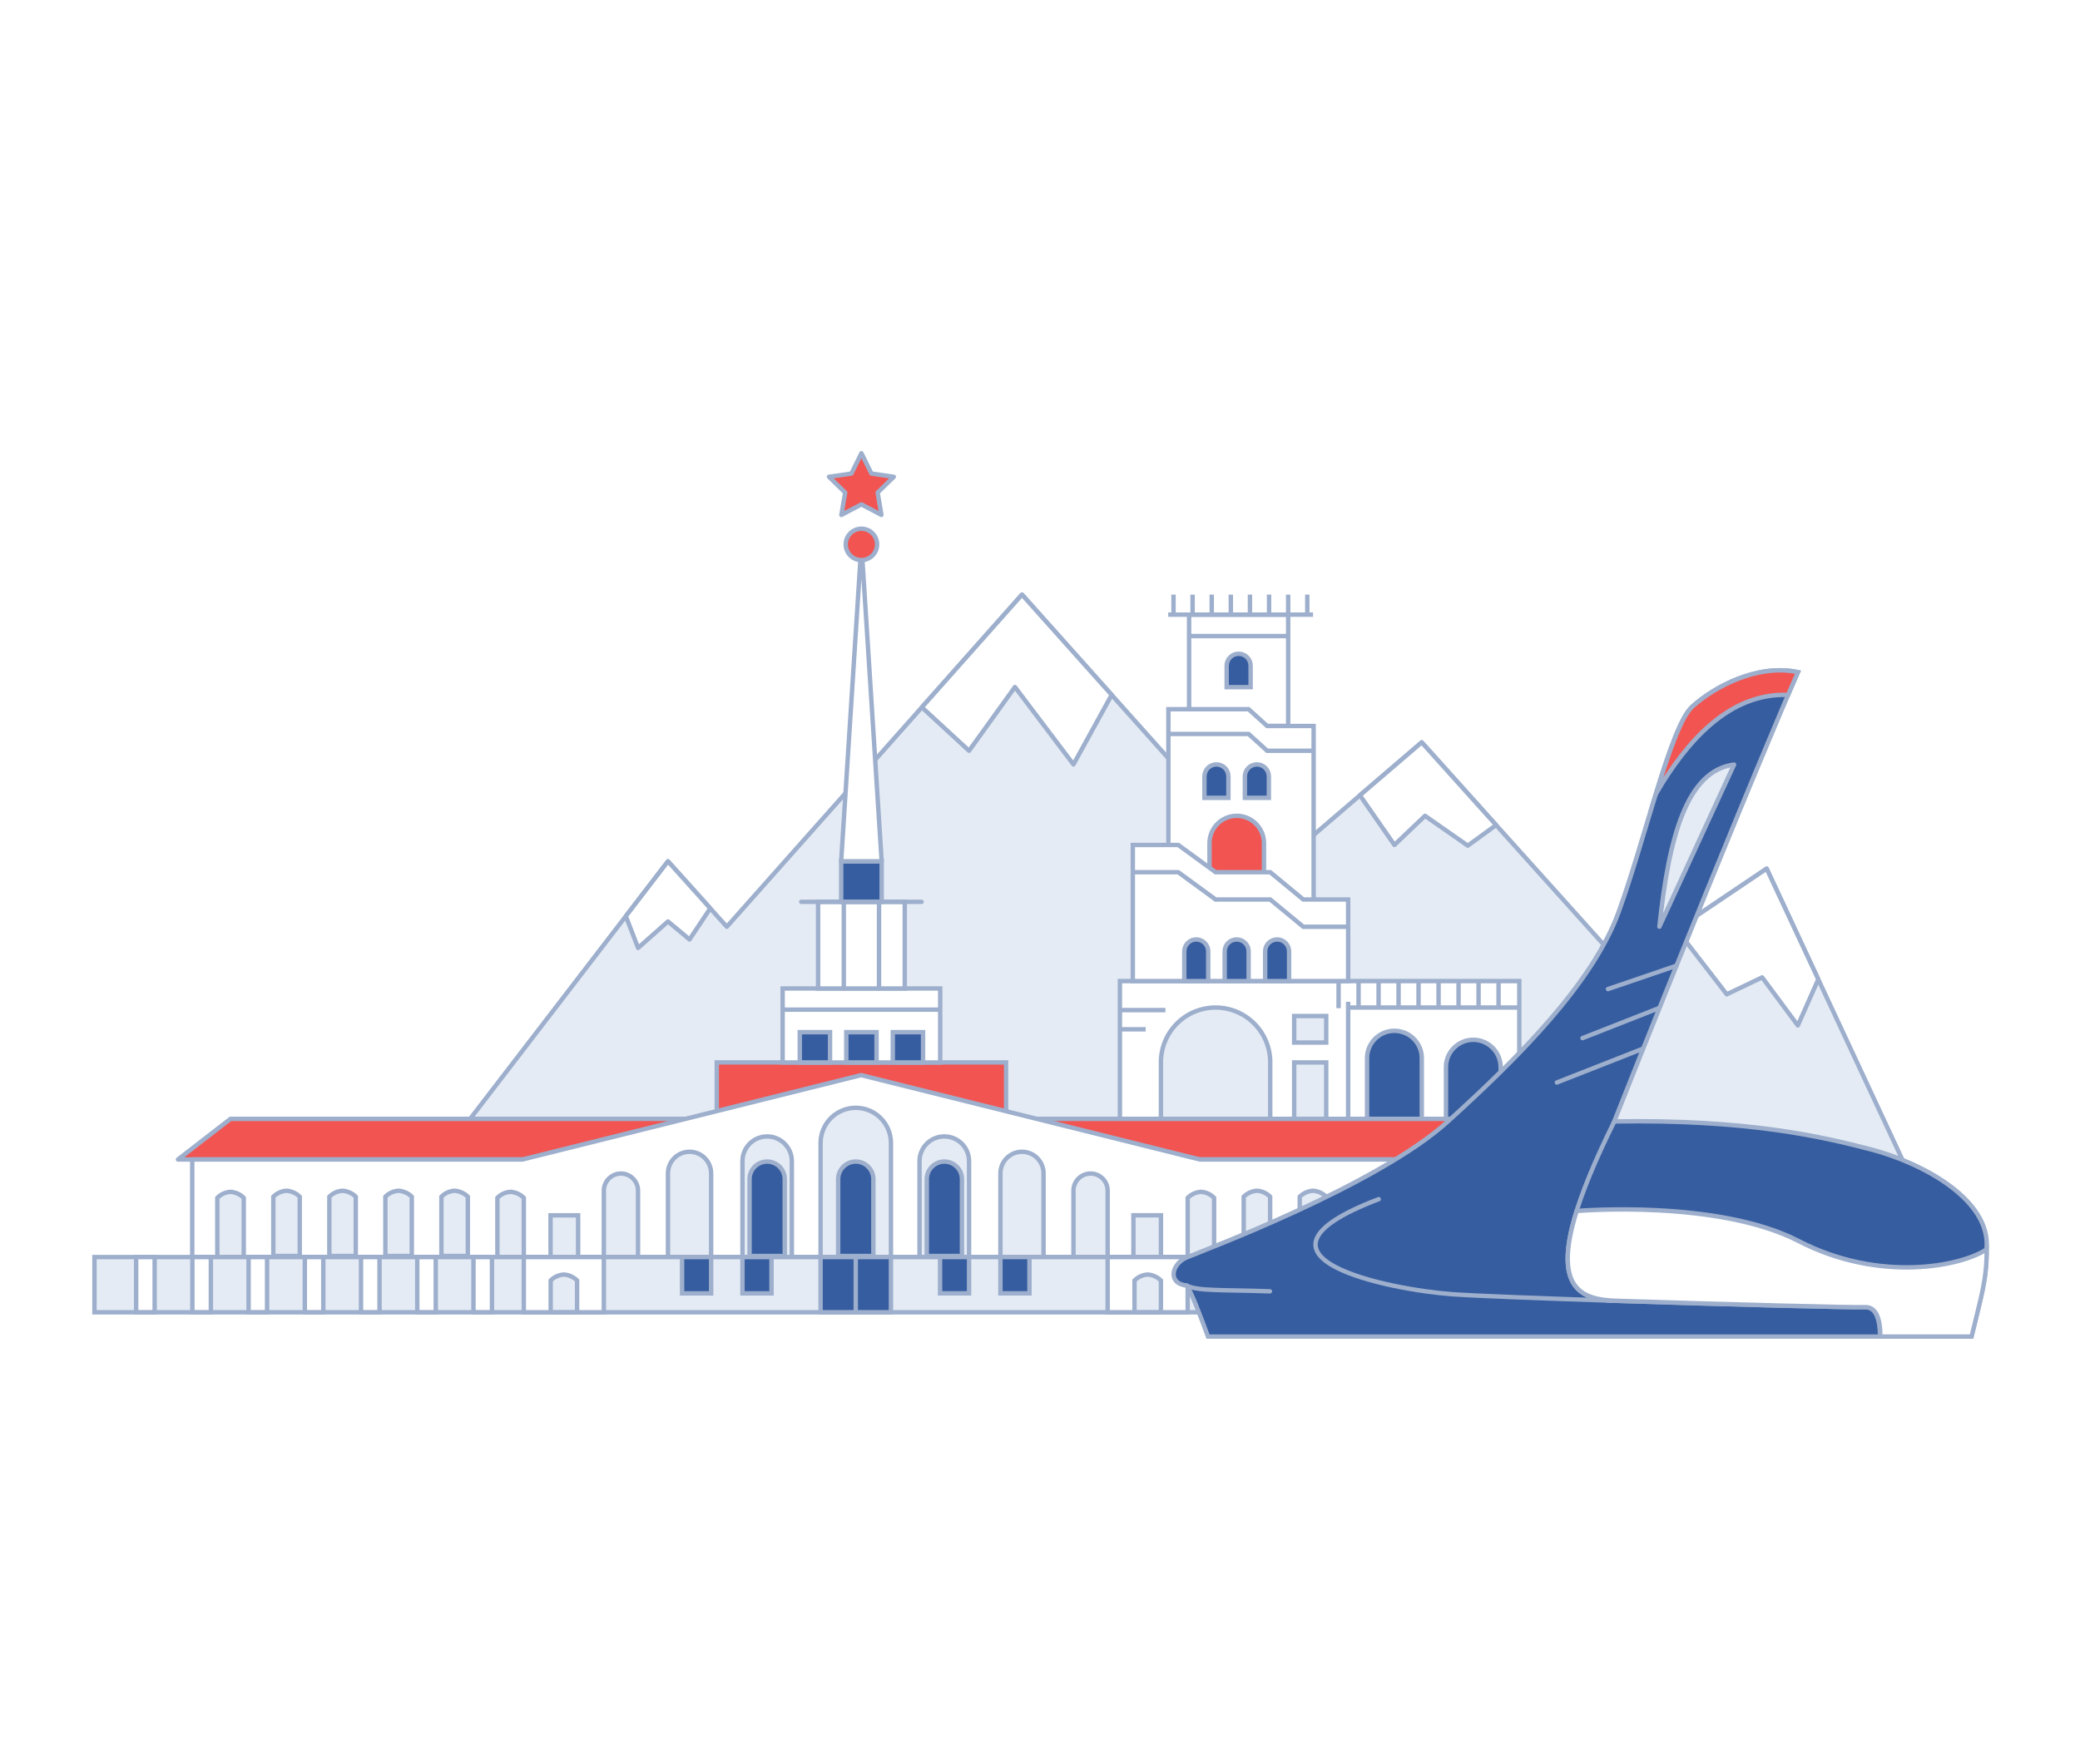 <svg width="283" height="240" viewBox="0 0 283 240" fill="none" xmlns="http://www.w3.org/2000/svg">
<g filter="url(#filter0_dd_202_2309)">
<g filter="url(#filter1_dd_202_2309)">
<path d="M90.883 112.414L61.845 150.216L260.87 157.38L240.366 113.411L220.766 126.611L193.436 96.229L172.825 113.897L139.049 76.13L98.888 121.317L90.883 112.414Z" fill="#E4EBF5" stroke="#9DAFCC" stroke-width="0.6" stroke-linecap="round" stroke-linejoin="round"/>
<path d="M247.391 128.472L240.366 113.411L228.105 121.667L234.941 130.508L239.755 128.202L244.609 134.746L247.391 128.472Z" fill="white" stroke="#9DAFCC" stroke-width="0.6" stroke-linecap="round" stroke-linejoin="round"/>
<path d="M175.265 78.854H161.786V94.005H175.265V78.854Z" fill="white" stroke="#9DAFCC" stroke-width="0.6" stroke-miterlimit="10"/>
<path d="M178.73 94.004H172.402L169.885 91.721H158.969V118.598H178.73V94.004Z" fill="white" stroke="#9DAFCC" stroke-width="0.6" stroke-miterlimit="10"/>
<path d="M158.969 95.088H169.885L172.402 97.371H178.73" fill="white"/>
<path d="M158.969 95.088H169.885L172.402 97.371H178.73" stroke="#9DAFCC" stroke-width="0.6" stroke-miterlimit="10"/>
<path d="M206.712 128.706H152.371V149.843H206.712V128.706Z" fill="white" stroke="#9DAFCC" stroke-width="0.6" stroke-miterlimit="10" stroke-linecap="round"/>
<path d="M165.391 132.306C167.363 132.306 169.254 133.091 170.648 134.486C172.042 135.88 172.825 137.772 172.825 139.744V149.843H157.953V139.744C157.953 137.771 158.737 135.879 160.131 134.484C161.526 133.089 163.418 132.306 165.391 132.306Z" fill="#E4EBF5" stroke="#9DAFCC" stroke-width="0.6" stroke-miterlimit="10"/>
<path d="M189.728 135.47C190.714 135.47 191.659 135.861 192.356 136.558C193.054 137.255 193.445 138.2 193.445 139.186V149.843H185.998V139.186C185.998 138.697 186.095 138.213 186.283 137.762C186.471 137.31 186.746 136.9 187.093 136.555C187.439 136.209 187.85 135.936 188.303 135.75C188.755 135.564 189.239 135.468 189.728 135.47Z" fill="#365DA0" stroke="#9DAFCC" stroke-width="0.6" stroke-miterlimit="10"/>
<path d="M168.258 106.22C169.245 106.222 170.19 106.614 170.887 107.312C171.584 108.009 171.975 108.955 171.975 109.942V120.58H164.56V109.942C164.56 108.959 164.948 108.015 165.641 107.318C166.334 106.621 167.276 106.226 168.258 106.22Z" fill="#F25451" stroke="#9DAFCC" stroke-width="0.6" stroke-miterlimit="10"/>
<path d="M200.452 136.692C201.438 136.692 202.384 137.084 203.081 137.781C203.779 138.477 204.172 139.423 204.173 140.409V149.847H196.735V140.409C196.735 139.423 197.126 138.478 197.823 137.781C198.52 137.084 199.466 136.692 200.452 136.692Z" fill="#365DA0" stroke="#9DAFCC" stroke-width="0.6" stroke-miterlimit="10"/>
<path d="M180.443 139.775H176.083V149.843H180.443V139.775Z" fill="#E4EBF5" stroke="#9DAFCC" stroke-width="0.6" stroke-miterlimit="10"/>
<path d="M180.443 133.461H176.083V137.07H180.443V133.461Z" fill="#E4EBF5" stroke="#9DAFCC" stroke-width="0.6" stroke-miterlimit="10"/>
<path d="M183.427 131.524V149.843" stroke="#9DAFCC" stroke-width="0.6" stroke-miterlimit="10"/>
<path d="M183.427 132.306H206.712" stroke="#9DAFCC" stroke-width="0.6" stroke-miterlimit="10"/>
<path d="M182.124 128.625V132.391" stroke="#9DAFCC" stroke-width="0.6" stroke-miterlimit="10"/>
<path d="M184.843 128.625V132.391" stroke="#9DAFCC" stroke-width="0.6" stroke-miterlimit="10"/>
<path d="M187.566 128.625V132.391" stroke="#9DAFCC" stroke-width="0.6" stroke-miterlimit="10"/>
<path d="M190.285 128.625V132.391" stroke="#9DAFCC" stroke-width="0.6" stroke-miterlimit="10"/>
<path d="M193.004 128.625V132.391" stroke="#9DAFCC" stroke-width="0.6" stroke-miterlimit="10"/>
<path d="M195.728 128.625V132.391" stroke="#9DAFCC" stroke-width="0.6" stroke-miterlimit="10"/>
<path d="M198.447 128.625V132.391" stroke="#9DAFCC" stroke-width="0.6" stroke-miterlimit="10"/>
<path d="M201.171 128.625V132.391" stroke="#9DAFCC" stroke-width="0.6" stroke-miterlimit="10"/>
<path d="M203.89 128.625V132.391" stroke="#9DAFCC" stroke-width="0.6" stroke-miterlimit="10"/>
<path d="M159.665 76.13V78.854" stroke="#9DAFCC" stroke-width="0.6" stroke-miterlimit="10"/>
<path d="M162.263 76.13V78.854" stroke="#9DAFCC" stroke-width="0.6" stroke-miterlimit="10"/>
<path d="M164.865 76.13V78.854" stroke="#9DAFCC" stroke-width="0.6" stroke-miterlimit="10"/>
<path d="M167.463 76.13V78.854" stroke="#9DAFCC" stroke-width="0.6" stroke-miterlimit="10"/>
<path d="M170.065 76.13V78.854" stroke="#9DAFCC" stroke-width="0.6" stroke-miterlimit="10"/>
<path d="M172.667 76.13V78.854" stroke="#9DAFCC" stroke-width="0.6" stroke-miterlimit="10"/>
<path d="M175.265 76.13V78.854" stroke="#9DAFCC" stroke-width="0.6" stroke-miterlimit="10"/>
<path d="M177.867 76.13V78.854" stroke="#9DAFCC" stroke-width="0.6" stroke-miterlimit="10"/>
<path d="M152.371 132.656H158.564" stroke="#9DAFCC" stroke-width="0.6" stroke-miterlimit="10"/>
<path d="M152.371 135.267H155.881" stroke="#9DAFCC" stroke-width="0.6" stroke-miterlimit="10"/>
<path d="M183.427 117.609H177.319L172.825 113.897H165.391L160.312 110.189H154.128V128.706H183.427V117.609Z" fill="white" stroke="#9DAFCC" stroke-width="0.6" stroke-miterlimit="10"/>
<path d="M162.762 123.043C163.193 123.043 163.607 123.214 163.912 123.519C164.218 123.824 164.389 124.238 164.389 124.67V128.715H161.13V124.67C161.13 124.456 161.173 124.244 161.255 124.046C161.337 123.848 161.457 123.669 161.609 123.518C161.76 123.366 161.94 123.247 162.138 123.165C162.336 123.084 162.548 123.042 162.762 123.043Z" fill="#365DA0" stroke="#9DAFCC" stroke-width="0.6" stroke-miterlimit="10"/>
<path d="M168.258 123.043C168.69 123.043 169.104 123.214 169.409 123.519C169.714 123.824 169.885 124.238 169.885 124.67V128.715H166.627V124.67C166.627 124.456 166.669 124.244 166.751 124.046C166.833 123.848 166.954 123.669 167.105 123.518C167.257 123.366 167.436 123.247 167.635 123.165C167.832 123.084 168.044 123.042 168.258 123.043Z" fill="#365DA0" stroke="#9DAFCC" stroke-width="0.6" stroke-miterlimit="10"/>
<path d="M173.76 123.043C173.973 123.042 174.186 123.084 174.383 123.165C174.582 123.247 174.761 123.366 174.913 123.518C175.064 123.669 175.185 123.848 175.267 124.046C175.349 124.244 175.391 124.456 175.391 124.67V128.715H172.133V124.67C172.133 124.238 172.304 123.824 172.609 123.519C172.914 123.214 173.328 123.043 173.76 123.043Z" fill="#365DA0" stroke="#9DAFCC" stroke-width="0.6" stroke-miterlimit="10"/>
<path d="M165.503 99.231C165.936 99.231 166.351 99.403 166.657 99.709C166.963 100.015 167.135 100.43 167.135 100.863V103.78H163.872V100.863C163.872 100.43 164.044 100.015 164.35 99.709C164.656 99.403 165.07 99.231 165.503 99.231Z" fill="#365DA0" stroke="#9DAFCC" stroke-width="0.6" stroke-miterlimit="10"/>
<path d="M171.009 99.231C171.442 99.231 171.857 99.403 172.163 99.709C172.469 100.015 172.64 100.43 172.64 100.863V103.78H169.377V100.863C169.377 100.43 169.55 100.015 169.855 99.709C170.161 99.403 170.576 99.231 171.009 99.231Z" fill="#365DA0" stroke="#9DAFCC" stroke-width="0.6" stroke-miterlimit="10"/>
<path d="M168.528 84.175C168.742 84.175 168.954 84.218 169.152 84.3C169.35 84.382 169.529 84.502 169.68 84.653C169.831 84.805 169.951 84.985 170.032 85.183C170.114 85.381 170.155 85.593 170.155 85.807V88.719H166.896V85.807C166.896 85.592 166.938 85.38 167.02 85.182C167.101 84.984 167.221 84.803 167.373 84.652C167.525 84.5 167.705 84.38 167.903 84.298C168.101 84.216 168.314 84.175 168.528 84.175Z" fill="#365DA0" stroke="#9DAFCC" stroke-width="0.6" stroke-miterlimit="10"/>
<path d="M154.128 113.897H160.312L165.391 117.609H172.825L177.319 121.317H183.427" stroke="#9DAFCC" stroke-width="0.6" stroke-miterlimit="10"/>
<path d="M161.786 81.771H175.265" stroke="#9DAFCC" stroke-width="0.6" stroke-miterlimit="10"/>
<path d="M158.946 78.854H178.649" stroke="#9DAFCC" stroke-width="0.6" stroke-miterlimit="10"/>
<path d="M136.888 139.775H97.521V149.843H136.888V139.775Z" fill="#F25451" stroke="#9DAFCC" stroke-width="0.6" stroke-miterlimit="10" stroke-linecap="round"/>
<path d="M127.921 129.712H106.483V139.78H127.921V129.712Z" fill="white" stroke="#9DAFCC" stroke-width="0.6" stroke-miterlimit="10" stroke-linecap="round"/>
<path d="M123.099 117.924H111.31V129.712H123.099V117.924Z" fill="white" stroke="#9DAFCC" stroke-width="0.6" stroke-miterlimit="10" stroke-linecap="round"/>
<path d="M31.359 147.452H208.649V152.975H24.213L31.359 147.452Z" fill="#F25451" stroke="#9DAFCC" stroke-width="0.6" stroke-linejoin="round"/>
<path d="M163.234 152.975L117.162 141.501L71.09 152.975H26.155V166.256H206.712V152.975H163.234Z" fill="white" stroke="#9DAFCC" stroke-width="0.6" stroke-linecap="round" stroke-linejoin="round"/>
<path d="M116.434 145.946C117.703 145.946 118.92 146.45 119.818 147.348C120.716 148.245 121.22 149.463 121.22 150.733V166.256H111.647V150.733C111.647 149.463 112.151 148.245 113.049 147.348C113.947 146.45 115.164 145.946 116.434 145.946Z" fill="#E4EBF5" stroke="#9DAFCC" stroke-width="0.6" stroke-miterlimit="10"/>
<path d="M128.492 149.843C129.383 149.844 130.237 150.199 130.867 150.829C131.496 151.459 131.849 152.314 131.849 153.205V166.238H125.108V153.205C125.108 152.761 125.196 152.322 125.366 151.913C125.536 151.503 125.786 151.132 126.101 150.819C126.415 150.507 126.788 150.26 127.199 150.092C127.609 149.925 128.049 149.84 128.492 149.843Z" fill="#E4EBF5" stroke="#9DAFCC" stroke-width="0.6" stroke-miterlimit="10"/>
<path d="M139.05 151.928C139.827 151.928 140.573 152.237 141.123 152.786C141.673 153.335 141.983 154.081 141.984 154.858V166.256H136.115V154.858C136.115 154.473 136.191 154.092 136.338 153.736C136.486 153.38 136.702 153.057 136.975 152.785C137.247 152.513 137.571 152.297 137.927 152.15C138.283 152.003 138.664 151.928 139.05 151.928Z" fill="#E4EBF5" stroke="#9DAFCC" stroke-width="0.6" stroke-miterlimit="10"/>
<path d="M148.38 154.89C148.685 154.89 148.988 154.95 149.27 155.067C149.552 155.184 149.809 155.356 150.024 155.572C150.24 155.788 150.411 156.045 150.528 156.327C150.645 156.61 150.704 156.912 150.703 157.218V166.256H146.052V157.218C146.052 156.6 146.297 156.008 146.734 155.572C147.17 155.135 147.762 154.89 148.38 154.89Z" fill="#E4EBF5" stroke="#9DAFCC" stroke-width="0.6" stroke-miterlimit="10"/>
<path d="M161.593 158.198V166.256H165.189V158.198C164.715 157.707 164.072 157.415 163.391 157.38C162.713 157.428 162.075 157.718 161.593 158.198Z" fill="#E4EBF5" stroke="#9DAFCC" stroke-width="0.6" stroke-miterlimit="10"/>
<path d="M169.216 158.045V166.103H172.811V158.045C172.336 157.556 171.694 157.266 171.014 157.231C170.336 157.278 169.698 157.566 169.216 158.045Z" fill="#E4EBF5" stroke="#9DAFCC" stroke-width="0.6" stroke-miterlimit="10"/>
<path d="M176.838 158.045V166.103H180.434V158.045C179.957 157.559 179.316 157.268 178.636 157.231C177.958 157.277 177.32 157.566 176.838 158.045Z" fill="#E4EBF5" stroke="#9DAFCC" stroke-width="0.6" stroke-miterlimit="10"/>
<path d="M184.461 158.045V166.103H188.056V158.045C187.58 157.559 186.938 157.268 186.258 157.231C185.581 157.277 184.942 157.566 184.461 158.045Z" fill="white" stroke="#9DAFCC" stroke-width="0.6" stroke-miterlimit="10"/>
<path d="M192.083 158.045V166.103H195.679V158.045C195.201 157.56 194.561 157.27 193.881 157.231C193.203 157.277 192.565 157.566 192.083 158.045Z" fill="white" stroke="#9DAFCC" stroke-width="0.6" stroke-miterlimit="10"/>
<path d="M199.701 158.198V166.256H203.297V158.198C202.823 157.707 202.18 157.415 201.499 157.38C200.821 157.428 200.183 157.718 199.701 158.198Z" fill="white" stroke="#9DAFCC" stroke-width="0.6" stroke-miterlimit="10"/>
<path d="M154.209 166.252H157.957V160.571H154.209V166.252Z" fill="#E4EBF5" stroke="#9DAFCC" stroke-width="0.6" stroke-miterlimit="10"/>
<path d="M104.375 149.843C103.934 149.843 103.497 149.929 103.09 150.098C102.682 150.267 102.312 150.515 102 150.827C101.688 151.14 101.441 151.511 101.272 151.918C101.104 152.326 101.018 152.763 101.018 153.204V166.238H107.737V153.204C107.737 152.313 107.383 151.457 106.752 150.827C106.122 150.197 105.267 149.843 104.375 149.843Z" fill="#E4EBF5" stroke="#9DAFCC" stroke-width="0.6" stroke-miterlimit="10"/>
<path d="M93.818 151.928C93.433 151.928 93.051 152.003 92.695 152.15C92.339 152.297 92.016 152.513 91.743 152.785C91.471 153.057 91.254 153.38 91.106 153.736C90.959 154.092 90.883 154.473 90.883 154.858V166.256H96.753V154.858C96.751 154.081 96.442 153.335 95.892 152.786C95.341 152.237 94.595 151.928 93.818 151.928Z" fill="#E4EBF5" stroke="#9DAFCC" stroke-width="0.6" stroke-miterlimit="10"/>
<path d="M84.487 154.89C83.87 154.89 83.278 155.135 82.841 155.572C82.405 156.008 82.159 156.6 82.159 157.218V166.256H86.807V157.218C86.807 156.602 86.563 156.011 86.128 155.575C85.693 155.138 85.103 154.892 84.487 154.89Z" fill="#E4EBF5" stroke="#9DAFCC" stroke-width="0.6" stroke-miterlimit="10"/>
<path d="M71.27 158.198V166.256H67.674V158.198C68.148 157.707 68.791 157.415 69.472 157.38C70.15 157.426 70.789 157.717 71.27 158.198Z" fill="#E4EBF5" stroke="#9DAFCC" stroke-width="0.6" stroke-miterlimit="10"/>
<path d="M63.652 158.045V166.103H60.056V158.045C60.531 157.556 61.173 157.266 61.854 157.231C62.532 157.278 63.17 157.566 63.652 158.045Z" fill="#E4EBF5" stroke="#9DAFCC" stroke-width="0.6" stroke-miterlimit="10"/>
<path d="M56.029 158.045V166.103H52.434V158.045C52.909 157.556 53.551 157.266 54.232 157.231C54.909 157.278 55.547 157.566 56.029 158.045Z" fill="#E4EBF5" stroke="#9DAFCC" stroke-width="0.6" stroke-miterlimit="10"/>
<path d="M48.407 158.045V166.103H44.811V158.045C45.288 157.559 45.929 157.268 46.609 157.231C47.287 157.277 47.925 157.566 48.407 158.045Z" fill="#E4EBF5" stroke="#9DAFCC" stroke-width="0.6" stroke-miterlimit="10"/>
<path d="M40.784 158.045V166.103H37.189V158.045C37.665 157.559 38.307 157.268 38.986 157.231C39.664 157.277 40.303 157.566 40.784 158.045Z" fill="#E4EBF5" stroke="#9DAFCC" stroke-width="0.6" stroke-miterlimit="10"/>
<path d="M33.162 158.198V166.256H29.566V158.198C30.043 157.711 30.684 157.419 31.364 157.38C32.042 157.426 32.681 157.717 33.162 158.198Z" fill="#E4EBF5" stroke="#9DAFCC" stroke-width="0.6" stroke-miterlimit="10"/>
<path d="M78.659 160.575H74.91V166.256H78.659V160.575Z" fill="#E4EBF5" stroke="#9DAFCC" stroke-width="0.6" stroke-miterlimit="10"/>
<path d="M116.434 153.259C115.798 153.259 115.189 153.511 114.74 153.96C114.291 154.41 114.038 155.019 114.038 155.654V166.103H118.829V155.636C118.824 155.004 118.57 154.399 118.121 153.954C117.672 153.508 117.066 153.259 116.434 153.259Z" fill="#365DA0" stroke="#9DAFCC" stroke-width="0.6" stroke-miterlimit="10"/>
<path d="M128.492 153.259C127.857 153.259 127.248 153.511 126.798 153.96C126.349 154.41 126.097 155.019 126.097 155.654V166.103H130.883V155.636C130.879 155.005 130.625 154.401 130.177 153.955C129.729 153.51 129.124 153.259 128.492 153.259Z" fill="#365DA0" stroke="#9DAFCC" stroke-width="0.6" stroke-miterlimit="10"/>
<path d="M104.375 153.259C103.741 153.26 103.133 153.512 102.685 153.962C102.236 154.411 101.984 155.019 101.984 155.654V166.103H106.771V155.636C106.766 155.004 106.512 154.399 106.063 153.954C105.614 153.508 105.008 153.259 104.375 153.259Z" fill="#365DA0" stroke="#9DAFCC" stroke-width="0.6" stroke-miterlimit="10"/>
<path d="M220.011 166.256H12.852V173.766H220.011V166.256Z" fill="#E4EBF5" stroke="#9DAFCC" stroke-width="0.6" stroke-miterlimit="10"/>
<path d="M82.159 166.256H71.269V173.766H82.159V166.256Z" fill="white" stroke="#9DAFCC" stroke-width="0.6" stroke-miterlimit="10"/>
<path d="M78.519 169.443V173.753H74.924V169.443C75.401 168.957 76.042 168.667 76.721 168.629C77.399 168.675 78.037 168.964 78.519 169.443Z" fill="#E4EBF5" stroke="#9DAFCC" stroke-width="0.6" stroke-miterlimit="10"/>
<path d="M161.593 166.256H150.703V173.766H161.593V166.256Z" fill="white" stroke="#9DAFCC" stroke-width="0.6" stroke-miterlimit="10"/>
<path d="M157.953 169.443V173.753H154.357V169.443C154.834 168.956 155.475 168.666 156.155 168.629C156.833 168.675 157.471 168.964 157.953 169.443Z" fill="#E4EBF5" stroke="#9DAFCC" stroke-width="0.6" stroke-miterlimit="10"/>
<path d="M96.753 166.256H92.802V171.195H96.753V166.256Z" fill="#365DA0" stroke="#9DAFCC" stroke-width="0.6" stroke-miterlimit="10"/>
<path d="M104.969 166.256H101.018V171.195H104.969V166.256Z" fill="#365DA0" stroke="#9DAFCC" stroke-width="0.6" stroke-miterlimit="10"/>
<path d="M111.643 173.762H121.22V166.252H111.643V173.762Z" fill="#365DA0" stroke="#9DAFCC" stroke-width="0.6" stroke-miterlimit="10"/>
<path d="M136.115 171.191H140.065V166.252H136.115V171.191Z" fill="#365DA0" stroke="#9DAFCC" stroke-width="0.6" stroke-miterlimit="10"/>
<path d="M127.899 171.191H131.849V166.252H127.899V171.191Z" fill="#365DA0" stroke="#9DAFCC" stroke-width="0.6" stroke-miterlimit="10"/>
<path d="M66.937 166.256H64.42V173.757H66.937V166.256Z" fill="white" stroke="#9DAFCC" stroke-width="0.6" stroke-miterlimit="10"/>
<path d="M59.288 166.256H56.771V173.757H59.288V166.256Z" fill="white" stroke="#9DAFCC" stroke-width="0.6" stroke-miterlimit="10"/>
<path d="M51.638 166.256H49.121V173.757H51.638V166.256Z" fill="white" stroke="#9DAFCC" stroke-width="0.6" stroke-miterlimit="10"/>
<path d="M43.989 166.256H41.472V173.757H43.989V166.256Z" fill="white" stroke="#9DAFCC" stroke-width="0.6" stroke-miterlimit="10"/>
<path d="M36.339 166.256H33.822V173.757H36.339V166.256Z" fill="white" stroke="#9DAFCC" stroke-width="0.6" stroke-miterlimit="10"/>
<path d="M28.69 166.256H26.173V173.757H28.69V166.256Z" fill="white" stroke="#9DAFCC" stroke-width="0.6" stroke-miterlimit="10"/>
<path d="M21.041 166.256H18.524V173.757H21.041V166.256Z" fill="white" stroke="#9DAFCC" stroke-width="0.6" stroke-miterlimit="10"/>
<path d="M165.93 173.753H168.447V166.252H165.93V173.753Z" fill="white" stroke="#9DAFCC" stroke-width="0.6" stroke-miterlimit="10"/>
<path d="M173.58 173.753H176.097V166.252H173.58V173.753Z" fill="white" stroke="#9DAFCC" stroke-width="0.6" stroke-miterlimit="10"/>
<path d="M181.225 173.753H183.741V166.252H181.225V173.753Z" fill="white" stroke="#9DAFCC" stroke-width="0.6" stroke-miterlimit="10"/>
<path d="M188.874 173.753H191.391V166.252H188.874V173.753Z" fill="white" stroke="#9DAFCC" stroke-width="0.6" stroke-miterlimit="10"/>
<path d="M196.524 173.753H199.041V166.252H196.524V173.753Z" fill="white" stroke="#9DAFCC" stroke-width="0.6" stroke-miterlimit="10"/>
<path d="M204.173 173.753H206.69V166.252H204.173V173.753Z" fill="white" stroke="#9DAFCC" stroke-width="0.6" stroke-miterlimit="10"/>
<path d="M211.823 173.753H214.339V166.252H211.823V173.753Z" fill="white" stroke="#9DAFCC" stroke-width="0.6" stroke-miterlimit="10"/>
<path d="M116.434 166.256V173.753" stroke="#9DAFCC" stroke-width="0.6" stroke-miterlimit="10"/>
<path d="M112.933 135.658H108.816V139.775H112.933V135.658Z" fill="#365DA0" stroke="#9DAFCC" stroke-width="0.6" stroke-miterlimit="10" stroke-linecap="round"/>
<path d="M119.261 135.658H115.144V139.775H119.261V135.658Z" fill="#365DA0" stroke="#9DAFCC" stroke-width="0.6" stroke-miterlimit="10" stroke-linecap="round"/>
<path d="M125.589 135.658H121.472V139.775H125.589V135.658Z" fill="#365DA0" stroke="#9DAFCC" stroke-width="0.6" stroke-miterlimit="10" stroke-linecap="round"/>
<path d="M106.483 132.593H127.921" stroke="#9DAFCC" stroke-width="0.6" stroke-miterlimit="10"/>
<path d="M119.598 117.924V129.712" stroke="#9DAFCC" stroke-width="0.6" stroke-miterlimit="10" stroke-linecap="round"/>
<path d="M114.807 117.924V129.712" stroke="#9DAFCC" stroke-width="0.6" stroke-miterlimit="10" stroke-linecap="round"/>
<path d="M119.957 112.413H114.447V117.924H119.957V112.413Z" fill="#365DA0" stroke="#9DAFCC" stroke-width="0.6" stroke-miterlimit="10" stroke-linecap="round"/>
<path d="M117.202 69.299L114.447 112.413H119.957L117.202 69.299Z" fill="white" stroke="#9DAFCC" stroke-width="0.6" stroke-linecap="round" stroke-linejoin="round"/>
<path d="M117.202 71.434C118.381 71.434 119.337 70.478 119.337 69.299C119.337 68.12 118.381 67.164 117.202 67.164C116.023 67.164 115.067 68.12 115.067 69.299C115.067 70.478 116.023 71.434 117.202 71.434Z" fill="#F25451" stroke="#9DAFCC" stroke-width="0.6" stroke-miterlimit="10" stroke-linecap="round"/>
<path d="M117.202 63.856L119.926 65.29L119.409 62.252L121.611 60.103L118.564 59.663L117.202 56.899L115.84 59.663L112.793 60.103L114.995 62.252L114.474 65.29L117.202 63.856Z" fill="#F25451" stroke="#9DAFCC" stroke-width="0.6" stroke-linecap="round" stroke-linejoin="round"/>
<path d="M109.018 117.924H125.386" stroke="#9DAFCC" stroke-width="0.6" stroke-miterlimit="10" stroke-linecap="round"/>
<path d="M151.252 89.775L139.049 76.13L125.427 91.461L131.849 97.371L138.092 88.701L146.052 99.231L151.252 89.775Z" fill="white" stroke="#9DAFCC" stroke-width="0.6" stroke-linecap="round" stroke-linejoin="round"/>
<path d="M203.557 107.483L193.436 96.229L185.027 103.434L189.719 110.189L193.885 106.225L199.701 110.283L203.557 107.483Z" fill="white" stroke="#9DAFCC" stroke-width="0.6" stroke-linecap="round" stroke-linejoin="round"/>
<path d="M96.636 118.813L90.883 112.413L85.153 119.879L86.816 124.198L90.883 120.598L93.818 123.043L96.636 118.813Z" fill="white" stroke="#9DAFCC" stroke-width="0.6" stroke-linecap="round" stroke-linejoin="round"/>
<path d="M161.449 170.13C162.034 170.858 163.247 174.04 164.357 177.07H268.227C269.53 171.573 270.285 169.474 270.285 165.191C270.942 158.377 261.355 153.38 254.6 151.618C247.845 149.856 237.849 147.506 219.629 147.798C219.629 147.798 234.618 109.892 244.609 86.674C239.022 85.497 233.148 88.733 230.227 91.375C227.306 94.018 223.764 109.595 220.236 119.29C216.708 128.984 206.703 139.007 197.004 147.798C187.306 156.589 163.508 165.429 161.449 166.31C159.391 167.191 158.802 169.838 161.449 170.13Z" fill="#365DA0" stroke="#9DAFCC" stroke-width="0.6" stroke-miterlimit="10" stroke-linecap="round"/>
<path d="M243.283 89.775C243.733 88.718 244.182 87.685 244.631 86.679C239.045 85.501 233.171 88.737 230.249 91.38C228.735 92.728 227.063 97.55 225.306 103.218C229.517 96.027 235.301 89.47 243.283 89.775Z" fill="#F25451" stroke="#9DAFCC" stroke-width="0.6" stroke-miterlimit="10" stroke-linecap="round"/>
<path d="M211.823 142.503L223.436 137.942" stroke="#9DAFCC" stroke-width="0.6" stroke-miterlimit="10" stroke-linecap="round"/>
<path d="M215.314 136.467L225.773 132.36" stroke="#9DAFCC" stroke-width="0.6" stroke-miterlimit="10" stroke-linecap="round"/>
<path d="M218.78 129.793L228.106 126.611" stroke="#9DAFCC" stroke-width="0.6" stroke-miterlimit="10" stroke-linecap="round"/>
<path d="M172.784 170.917C166.366 170.683 162.991 170.917 161.449 170.126" stroke="#9DAFCC" stroke-width="0.6" stroke-miterlimit="10" stroke-linecap="round"/>
<path d="M235.935 99.254L225.773 121.312C227.063 109.056 229.512 100.072 235.935 99.254Z" fill="#E4EBF5" stroke="#9DAFCC" stroke-width="0.6" stroke-linecap="round" stroke-linejoin="round"/>
<path d="M219.885 172.202C213.917 172.009 208.78 169.721 219.629 147.829" stroke="#9DAFCC" stroke-width="0.6" stroke-miterlimit="10" stroke-linecap="round"/>
<path d="M255.796 177.07C255.796 174.602 255.198 173.002 253.701 173.07C252.106 173.141 235.036 172.701 219.921 172.207C209.957 171.883 200.843 171.541 197.575 171.308C189.346 170.719 166.721 166.31 187.584 158.377" stroke="#9DAFCC" stroke-width="0.6" stroke-miterlimit="10" stroke-linecap="round"/>
<path d="M244.721 164.076C233.715 158.4 214.802 159.96 214.515 159.987C211.184 170.647 215.283 172.054 219.908 172.202C235.023 172.692 252.146 173.142 253.742 173.07C255.238 173.002 255.845 174.602 255.836 177.07H268.25C269.553 171.573 270.308 169.474 270.308 165.191C266.937 167.488 255.796 169.798 244.721 164.076Z" fill="white" stroke="#9DAFCC" stroke-width="0.6" stroke-miterlimit="10" stroke-linecap="round"/>
</g>
</g>
<defs>
<filter id="filter0_dd_202_2309" x="-7.911" y="-11.911" width="296.822" height="263.822" filterUnits="userSpaceOnUse" color-interpolation-filters="sRGB">
<feFlood flood-opacity="0" result="BackgroundImageFix"/>
<feColorMatrix in="SourceAlpha" type="matrix" values="0 0 0 0 0 0 0 0 0 0 0 0 0 0 0 0 0 0 127 0" result="hardAlpha"/>
<feOffset/>
<feGaussianBlur stdDeviation="5.956"/>
<feComposite in2="hardAlpha" operator="out"/>
<feColorMatrix type="matrix" values="0 0 0 0 0.569 0 0 0 0 0.741 0 0 0 0 0.867 0 0 0 1 0"/>
<feBlend mode="normal" in2="BackgroundImageFix" result="effect1_dropShadow_202_2309"/>
<feColorMatrix in="SourceAlpha" type="matrix" values="0 0 0 0 0 0 0 0 0 0 0 0 0 0 0 0 0 0 127 0" result="hardAlpha"/>
<feOffset dy="2.382"/>
<feGaussianBlur stdDeviation="2.978"/>
<feComposite in2="hardAlpha" operator="out"/>
<feColorMatrix type="matrix" values="0 0 0 0 0 0 0 0 0 0 0 0 0 0 0 0 0 0 0.1 0"/>
<feBlend mode="normal" in2="effect1_dropShadow_202_2309" result="effect2_dropShadow_202_2309"/>
<feBlend mode="normal" in="SourceGraphic" in2="effect2_dropShadow_202_2309" result="shape"/>
</filter>
<filter id="filter1_dd_202_2309" x="0.641" y="44.688" width="281.888" height="144.593" filterUnits="userSpaceOnUse" color-interpolation-filters="sRGB">
<feFlood flood-opacity="0" result="BackgroundImageFix"/>
<feColorMatrix in="SourceAlpha" type="matrix" values="0 0 0 0 0 0 0 0 0 0 0 0 0 0 0 0 0 0 127 0" result="hardAlpha"/>
<feOffset/>
<feGaussianBlur stdDeviation="5.956"/>
<feComposite in2="hardAlpha" operator="out"/>
<feColorMatrix type="matrix" values="0 0 0 0 0.569 0 0 0 0 0.741 0 0 0 0 0.867 0 0 0 1 0"/>
<feBlend mode="normal" in2="BackgroundImageFix" result="effect1_dropShadow_202_2309"/>
<feColorMatrix in="SourceAlpha" type="matrix" values="0 0 0 0 0 0 0 0 0 0 0 0 0 0 0 0 0 0 127 0" result="hardAlpha"/>
<feOffset dy="2.382"/>
<feGaussianBlur stdDeviation="2.978"/>
<feComposite in2="hardAlpha" operator="out"/>
<feColorMatrix type="matrix" values="0 0 0 0 0 0 0 0 0 0 0 0 0 0 0 0 0 0 0.1 0"/>
<feBlend mode="normal" in2="effect1_dropShadow_202_2309" result="effect2_dropShadow_202_2309"/>
<feBlend mode="normal" in="SourceGraphic" in2="effect2_dropShadow_202_2309" result="shape"/>
</filter>
</defs>
</svg>

